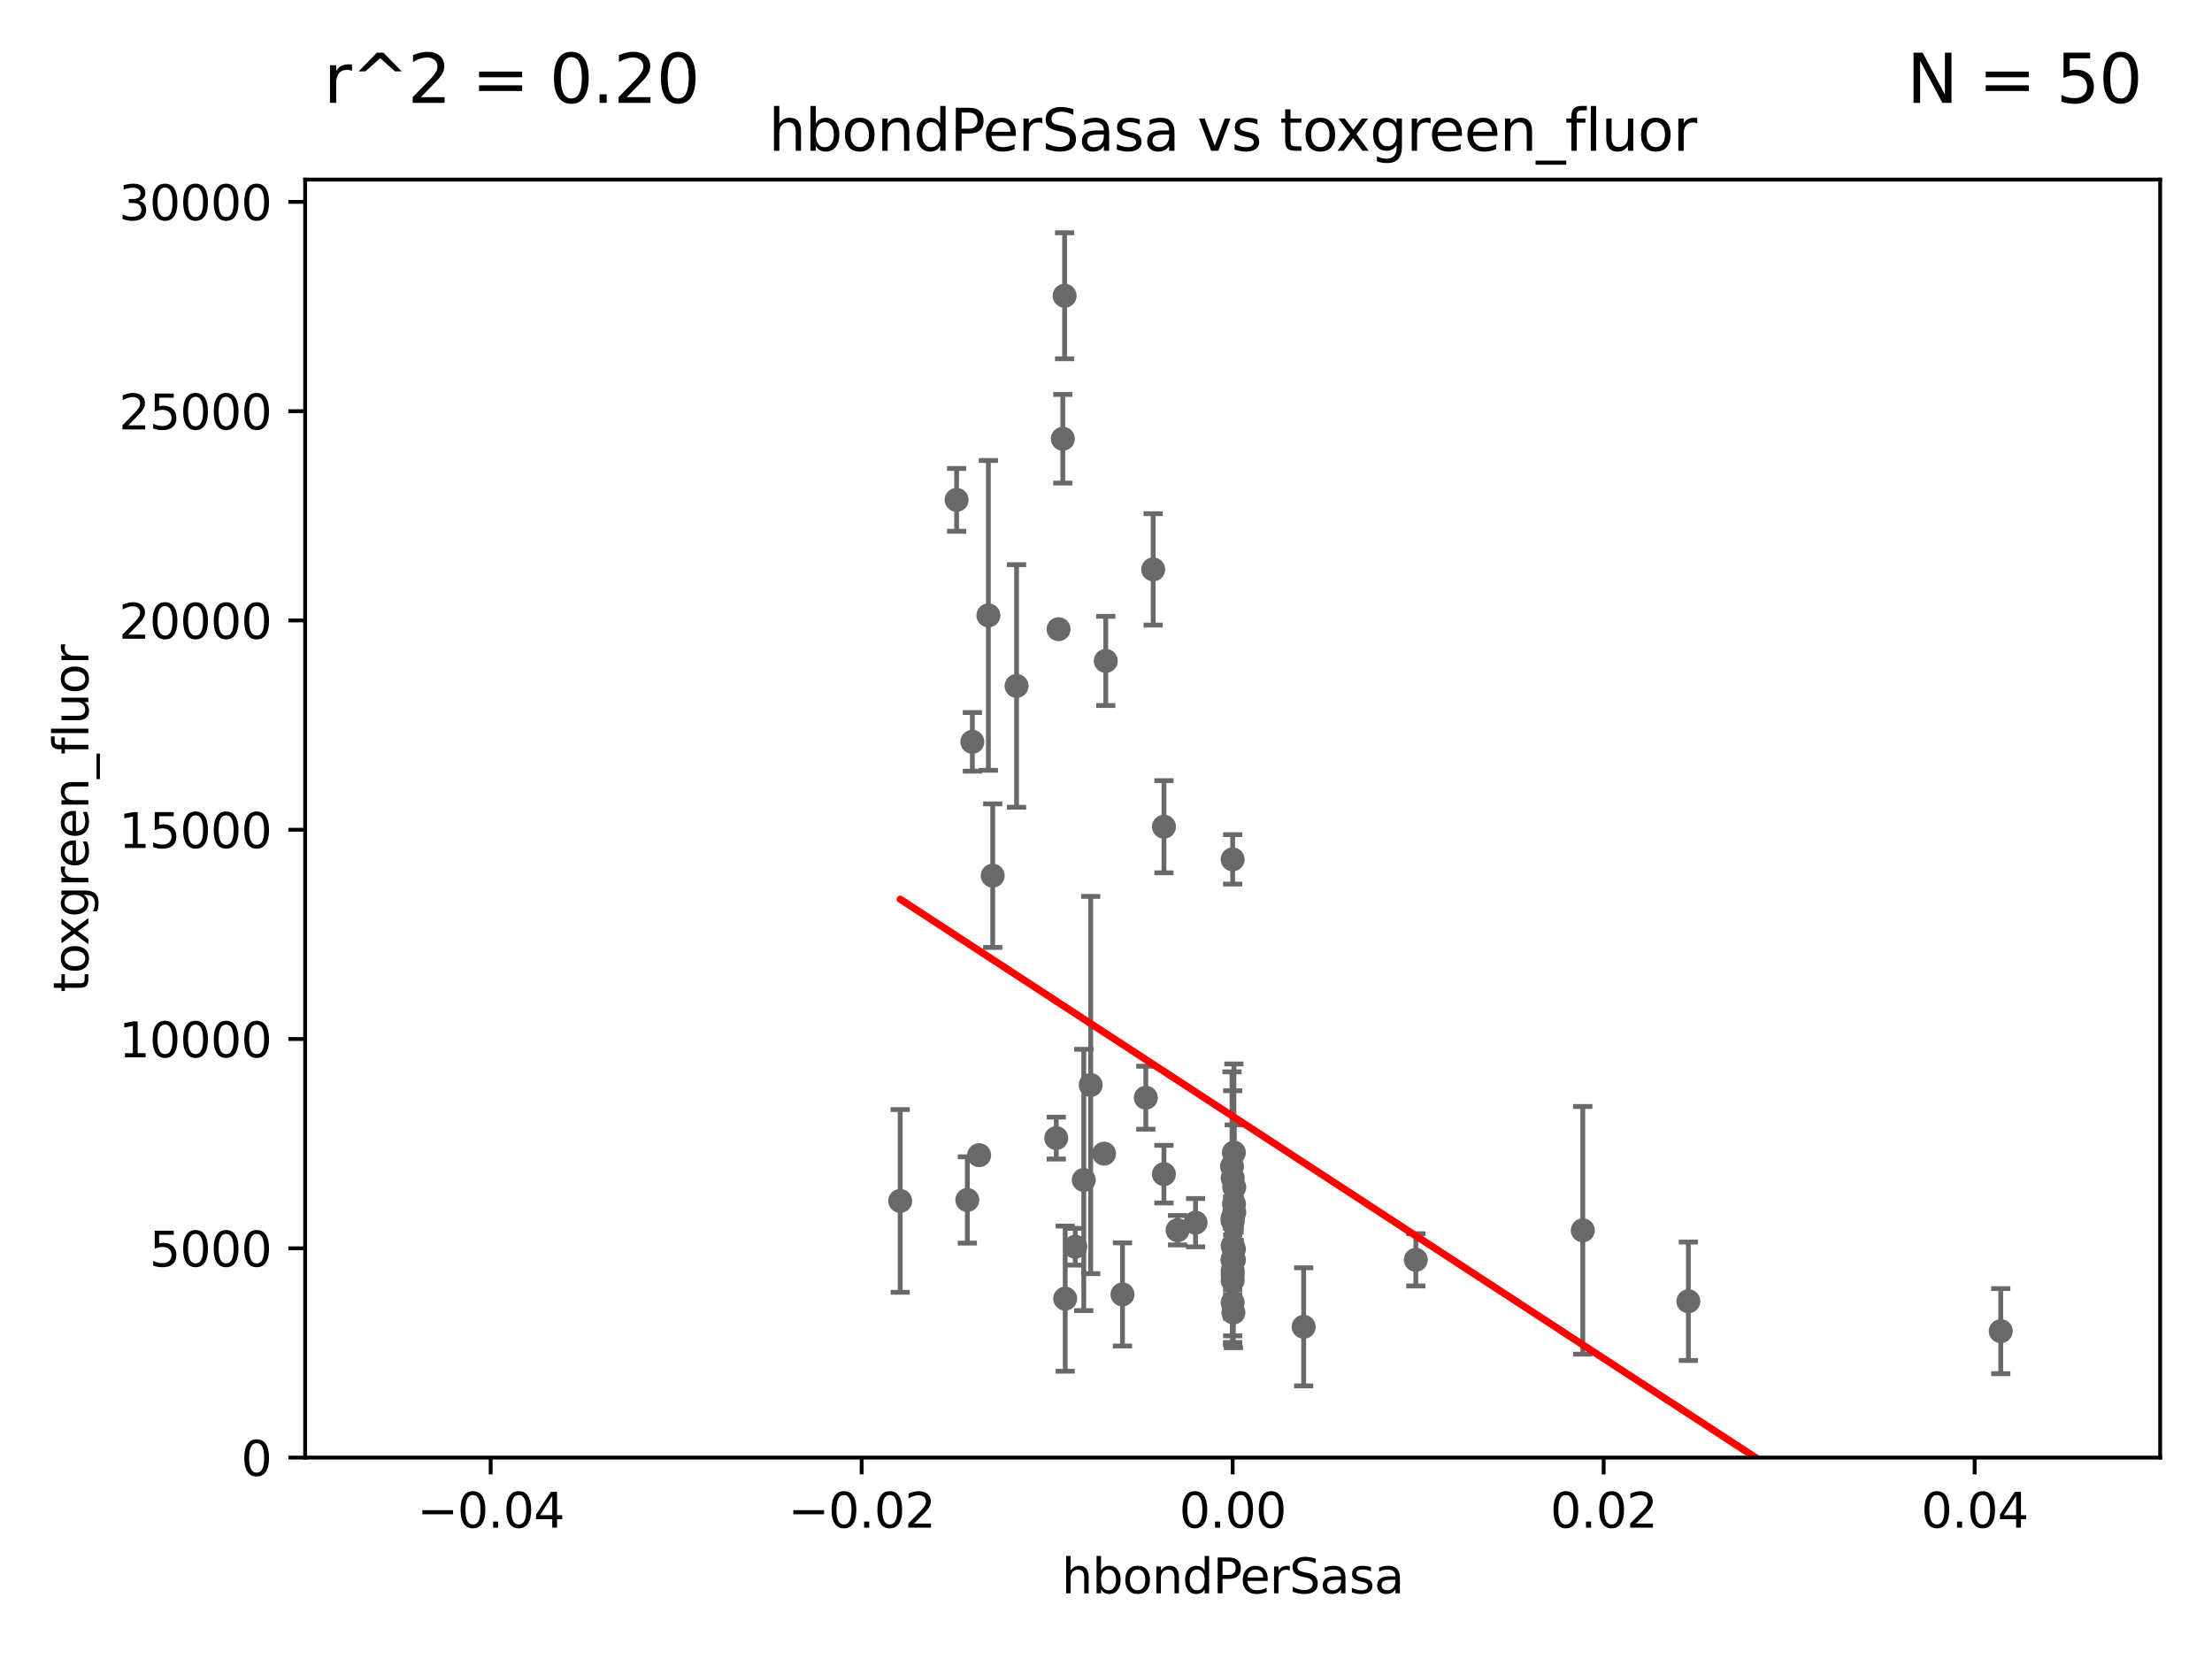 <?xml version="1.0" encoding="utf-8" standalone="no"?>
<!DOCTYPE svg PUBLIC "-//W3C//DTD SVG 1.1//EN"
  "http://www.w3.org/Graphics/SVG/1.1/DTD/svg11.dtd">
<svg xmlns:xlink="http://www.w3.org/1999/xlink" width="460.8pt" height="345.6pt" viewBox="0 0 460.8 345.6" xmlns="http://www.w3.org/2000/svg" version="1.1">
 <defs>
  <style type="text/css">*{stroke-linejoin: round; stroke-linecap: butt}</style>
 </defs>
 <g id="figure_1">
  <g id="patch_1">
   <path d="M 0 345.6 
L 460.8 345.6 
L 460.8 0 
L 0 0 
z
" style="fill: #ffffff"/>
  </g>
  <g id="axes_1">
   <g id="patch_2">
    <path d="M 63.571 303.64 
L 450 303.64 
L 450 37.411 
L 63.571 37.411 
z
" style="fill: #ffffff"/>
   </g>
   <g id="PathCollection_1">
    <defs>
     <path id="m0beaedf0f8" d="M 0 1.118 
C 0.297 1.118 0.581 1 0.791 0.791 
C 1 0.581 1.118 0.297 1.118 0 
C 1.118 -0.297 1 -0.581 0.791 -0.791 
C 0.581 -1 0.297 -1.118 0 -1.118 
C -0.297 -1.118 -0.581 -1 -0.791 -0.791 
C -1 -0.581 -1.118 -0.297 -1.118 0 
C -1.118 0.297 -1 0.581 -0.791 0.791 
C -0.581 1 -0.297 1.118 0 1.118 
z
" style="stroke: #696969"/>
    </defs>
    <g clip-path="url(#p67aebd89b3)">
     <use xlink:href="#m0beaedf0f8" x="256.94" y="273.425" style="fill: #696969; stroke: #696969"/>
     <use xlink:href="#m0beaedf0f8" x="256.786" y="264.702" style="fill: #696969; stroke: #696969"/>
     <use xlink:href="#m0beaedf0f8" x="240.229" y="118.613" style="fill: #696969; stroke: #696969"/>
     <use xlink:href="#m0beaedf0f8" x="329.724" y="256.301" style="fill: #696969; stroke: #696969"/>
     <use xlink:href="#m0beaedf0f8" x="201.512" y="249.972" style="fill: #696969; stroke: #696969"/>
     <use xlink:href="#m0beaedf0f8" x="223.998" y="259.716" style="fill: #696969; stroke: #696969"/>
     <use xlink:href="#m0beaedf0f8" x="221.779" y="61.614" style="fill: #696969; stroke: #696969"/>
     <use xlink:href="#m0beaedf0f8" x="221.901" y="270.532" style="fill: #696969; stroke: #696969"/>
     <use xlink:href="#m0beaedf0f8" x="242.466" y="244.6" style="fill: #696969; stroke: #696969"/>
     <use xlink:href="#m0beaedf0f8" x="249.055" y="254.705" style="fill: #696969; stroke: #696969"/>
     <use xlink:href="#m0beaedf0f8" x="230" y="240.325" style="fill: #696969; stroke: #696969"/>
     <use xlink:href="#m0beaedf0f8" x="199.276" y="104.133" style="fill: #696969; stroke: #696969"/>
     <use xlink:href="#m0beaedf0f8" x="256.786" y="262.298" style="fill: #696969; stroke: #696969"/>
     <use xlink:href="#m0beaedf0f8" x="256.786" y="179.021" style="fill: #696969; stroke: #696969"/>
     <use xlink:href="#m0beaedf0f8" x="294.941" y="262.442" style="fill: #696969; stroke: #696969"/>
     <use xlink:href="#m0beaedf0f8" x="257.044" y="240.105" style="fill: #696969; stroke: #696969"/>
     <use xlink:href="#m0beaedf0f8" x="257.045" y="262.456" style="fill: #696969; stroke: #696969"/>
     <use xlink:href="#m0beaedf0f8" x="211.77" y="142.898" style="fill: #696969; stroke: #696969"/>
     <use xlink:href="#m0beaedf0f8" x="256.786" y="253.699" style="fill: #696969; stroke: #696969"/>
     <use xlink:href="#m0beaedf0f8" x="202.558" y="154.539" style="fill: #696969; stroke: #696969"/>
     <use xlink:href="#m0beaedf0f8" x="256.786" y="245.41" style="fill: #696969; stroke: #696969"/>
     <use xlink:href="#m0beaedf0f8" x="225.771" y="245.803" style="fill: #696969; stroke: #696969"/>
     <use xlink:href="#m0beaedf0f8" x="257.122" y="252.58" style="fill: #696969; stroke: #696969"/>
     <use xlink:href="#m0beaedf0f8" x="271.579" y="276.4" style="fill: #696969; stroke: #696969"/>
     <use xlink:href="#m0beaedf0f8" x="242.474" y="172.218" style="fill: #696969; stroke: #696969"/>
     <use xlink:href="#m0beaedf0f8" x="351.716" y="271.08" style="fill: #696969; stroke: #696969"/>
     <use xlink:href="#m0beaedf0f8" x="203.969" y="240.644" style="fill: #696969; stroke: #696969"/>
     <use xlink:href="#m0beaedf0f8" x="416.794" y="277.301" style="fill: #696969; stroke: #696969"/>
     <use xlink:href="#m0beaedf0f8" x="257.118" y="247.328" style="fill: #696969; stroke: #696969"/>
     <use xlink:href="#m0beaedf0f8" x="256.786" y="262.547" style="fill: #696969; stroke: #696969"/>
     <use xlink:href="#m0beaedf0f8" x="220.041" y="237.081" style="fill: #696969; stroke: #696969"/>
     <use xlink:href="#m0beaedf0f8" x="256.786" y="259.526" style="fill: #696969; stroke: #696969"/>
     <use xlink:href="#m0beaedf0f8" x="256.786" y="271.342" style="fill: #696969; stroke: #696969"/>
     <use xlink:href="#m0beaedf0f8" x="256.651" y="242.966" style="fill: #696969; stroke: #696969"/>
     <use xlink:href="#m0beaedf0f8" x="245.314" y="256.275" style="fill: #696969; stroke: #696969"/>
     <use xlink:href="#m0beaedf0f8" x="206.799" y="182.415" style="fill: #696969; stroke: #696969"/>
     <use xlink:href="#m0beaedf0f8" x="221.407" y="91.401" style="fill: #696969; stroke: #696969"/>
     <use xlink:href="#m0beaedf0f8" x="256.786" y="265.515" style="fill: #696969; stroke: #696969"/>
     <use xlink:href="#m0beaedf0f8" x="230.351" y="137.682" style="fill: #696969; stroke: #696969"/>
     <use xlink:href="#m0beaedf0f8" x="256.786" y="254.328" style="fill: #696969; stroke: #696969"/>
     <use xlink:href="#m0beaedf0f8" x="256.786" y="266.736" style="fill: #696969; stroke: #696969"/>
     <use xlink:href="#m0beaedf0f8" x="257.045" y="260.213" style="fill: #696969; stroke: #696969"/>
     <use xlink:href="#m0beaedf0f8" x="233.832" y="269.654" style="fill: #696969; stroke: #696969"/>
     <use xlink:href="#m0beaedf0f8" x="227.214" y="226.03" style="fill: #696969; stroke: #696969"/>
     <use xlink:href="#m0beaedf0f8" x="238.694" y="228.676" style="fill: #696969; stroke: #696969"/>
     <use xlink:href="#m0beaedf0f8" x="220.519" y="131.072" style="fill: #696969; stroke: #696969"/>
     <use xlink:href="#m0beaedf0f8" x="187.53" y="250.173" style="fill: #696969; stroke: #696969"/>
     <use xlink:href="#m0beaedf0f8" x="256.786" y="254.099" style="fill: #696969; stroke: #696969"/>
     <use xlink:href="#m0beaedf0f8" x="257.067" y="250.798" style="fill: #696969; stroke: #696969"/>
     <use xlink:href="#m0beaedf0f8" x="205.9" y="128.196" style="fill: #696969; stroke: #696969"/>
    </g>
   </g>
   <g id="matplotlib.axis_1">
    <g id="xtick_1">
     <g id="line2d_1">
      <defs>
       <path id="m71c58cd1c8" d="M 0 0 
L 0 3.5 
" style="stroke: #000000; stroke-width: 0.8"/>
      </defs>
      <g>
       <use xlink:href="#m71c58cd1c8" x="102.214" y="303.64" style="stroke: #000000; stroke-width: 0.8"/>
      </g>
     </g>
     <g id="text_1">
      <!-- −0.04 -->
      <g transform="translate(86.891 318.238)scale(0.1 -0.1)">
       <defs>
        <path id="DejaVuSans-2212" d="M 678 2272 
L 4684 2272 
L 4684 1741 
L 678 1741 
L 678 2272 
z
" transform="scale(0.016)"/>
        <path id="DejaVuSans-30" d="M 2034 4250 
Q 1547 4250 1301 3770 
Q 1056 3291 1056 2328 
Q 1056 1369 1301 889 
Q 1547 409 2034 409 
Q 2525 409 2770 889 
Q 3016 1369 3016 2328 
Q 3016 3291 2770 3770 
Q 2525 4250 2034 4250 
z
M 2034 4750 
Q 2819 4750 3233 4129 
Q 3647 3509 3647 2328 
Q 3647 1150 3233 529 
Q 2819 -91 2034 -91 
Q 1250 -91 836 529 
Q 422 1150 422 2328 
Q 422 3509 836 4129 
Q 1250 4750 2034 4750 
z
" transform="scale(0.016)"/>
        <path id="DejaVuSans-2e" d="M 684 794 
L 1344 794 
L 1344 0 
L 684 0 
L 684 794 
z
" transform="scale(0.016)"/>
        <path id="DejaVuSans-34" d="M 2419 4116 
L 825 1625 
L 2419 1625 
L 2419 4116 
z
M 2253 4666 
L 3047 4666 
L 3047 1625 
L 3713 1625 
L 3713 1100 
L 3047 1100 
L 3047 0 
L 2419 0 
L 2419 1100 
L 313 1100 
L 313 1709 
L 2253 4666 
z
" transform="scale(0.016)"/>
       </defs>
       <use xlink:href="#DejaVuSans-2212"/>
       <use xlink:href="#DejaVuSans-30" x="83.789"/>
       <use xlink:href="#DejaVuSans-2e" x="147.412"/>
       <use xlink:href="#DejaVuSans-30" x="179.199"/>
       <use xlink:href="#DejaVuSans-34" x="242.822"/>
      </g>
     </g>
    </g>
    <g id="xtick_2">
     <g id="line2d_2">
      <g>
       <use xlink:href="#m71c58cd1c8" x="179.5" y="303.64" style="stroke: #000000; stroke-width: 0.8"/>
      </g>
     </g>
     <g id="text_2">
      <!-- −0.02 -->
      <g transform="translate(164.177 318.238)scale(0.1 -0.1)">
       <defs>
        <path id="DejaVuSans-32" d="M 1228 531 
L 3431 531 
L 3431 0 
L 469 0 
L 469 531 
Q 828 903 1448 1529 
Q 2069 2156 2228 2338 
Q 2531 2678 2651 2914 
Q 2772 3150 2772 3378 
Q 2772 3750 2511 3984 
Q 2250 4219 1831 4219 
Q 1534 4219 1204 4116 
Q 875 4013 500 3803 
L 500 4441 
Q 881 4594 1212 4672 
Q 1544 4750 1819 4750 
Q 2544 4750 2975 4387 
Q 3406 4025 3406 3419 
Q 3406 3131 3298 2873 
Q 3191 2616 2906 2266 
Q 2828 2175 2409 1742 
Q 1991 1309 1228 531 
z
" transform="scale(0.016)"/>
       </defs>
       <use xlink:href="#DejaVuSans-2212"/>
       <use xlink:href="#DejaVuSans-30" x="83.789"/>
       <use xlink:href="#DejaVuSans-2e" x="147.412"/>
       <use xlink:href="#DejaVuSans-30" x="179.199"/>
       <use xlink:href="#DejaVuSans-32" x="242.822"/>
      </g>
     </g>
    </g>
    <g id="xtick_3">
     <g id="line2d_3">
      <g>
       <use xlink:href="#m71c58cd1c8" x="256.786" y="303.64" style="stroke: #000000; stroke-width: 0.8"/>
      </g>
     </g>
     <g id="text_3">
      <!-- 0.00 -->
      <g transform="translate(245.653 318.238)scale(0.1 -0.1)">
       <use xlink:href="#DejaVuSans-30"/>
       <use xlink:href="#DejaVuSans-2e" x="63.623"/>
       <use xlink:href="#DejaVuSans-30" x="95.41"/>
       <use xlink:href="#DejaVuSans-30" x="159.033"/>
      </g>
     </g>
    </g>
    <g id="xtick_4">
     <g id="line2d_4">
      <g>
       <use xlink:href="#m71c58cd1c8" x="334.071" y="303.64" style="stroke: #000000; stroke-width: 0.8"/>
      </g>
     </g>
     <g id="text_4">
      <!-- 0.02 -->
      <g transform="translate(322.939 318.238)scale(0.1 -0.1)">
       <use xlink:href="#DejaVuSans-30"/>
       <use xlink:href="#DejaVuSans-2e" x="63.623"/>
       <use xlink:href="#DejaVuSans-30" x="95.41"/>
       <use xlink:href="#DejaVuSans-32" x="159.033"/>
      </g>
     </g>
    </g>
    <g id="xtick_5">
     <g id="line2d_5">
      <g>
       <use xlink:href="#m71c58cd1c8" x="411.357" y="303.64" style="stroke: #000000; stroke-width: 0.8"/>
      </g>
     </g>
     <g id="text_5">
      <!-- 0.04 -->
      <g transform="translate(400.224 318.238)scale(0.1 -0.1)">
       <use xlink:href="#DejaVuSans-30"/>
       <use xlink:href="#DejaVuSans-2e" x="63.623"/>
       <use xlink:href="#DejaVuSans-30" x="95.41"/>
       <use xlink:href="#DejaVuSans-34" x="159.033"/>
      </g>
     </g>
    </g>
    <g id="text_6">
     <!-- hbondPerSasa -->
     <g transform="translate(221.168 331.917)scale(0.1 -0.1)">
      <defs>
       <path id="DejaVuSans-68" d="M 3513 2113 
L 3513 0 
L 2938 0 
L 2938 2094 
Q 2938 2591 2744 2837 
Q 2550 3084 2163 3084 
Q 1697 3084 1428 2787 
Q 1159 2491 1159 1978 
L 1159 0 
L 581 0 
L 581 4863 
L 1159 4863 
L 1159 2956 
Q 1366 3272 1645 3428 
Q 1925 3584 2291 3584 
Q 2894 3584 3203 3211 
Q 3513 2838 3513 2113 
z
" transform="scale(0.016)"/>
       <path id="DejaVuSans-62" d="M 3116 1747 
Q 3116 2381 2855 2742 
Q 2594 3103 2138 3103 
Q 1681 3103 1420 2742 
Q 1159 2381 1159 1747 
Q 1159 1113 1420 752 
Q 1681 391 2138 391 
Q 2594 391 2855 752 
Q 3116 1113 3116 1747 
z
M 1159 2969 
Q 1341 3281 1617 3432 
Q 1894 3584 2278 3584 
Q 2916 3584 3314 3078 
Q 3713 2572 3713 1747 
Q 3713 922 3314 415 
Q 2916 -91 2278 -91 
Q 1894 -91 1617 61 
Q 1341 213 1159 525 
L 1159 0 
L 581 0 
L 581 4863 
L 1159 4863 
L 1159 2969 
z
" transform="scale(0.016)"/>
       <path id="DejaVuSans-6f" d="M 1959 3097 
Q 1497 3097 1228 2736 
Q 959 2375 959 1747 
Q 959 1119 1226 758 
Q 1494 397 1959 397 
Q 2419 397 2687 759 
Q 2956 1122 2956 1747 
Q 2956 2369 2687 2733 
Q 2419 3097 1959 3097 
z
M 1959 3584 
Q 2709 3584 3137 3096 
Q 3566 2609 3566 1747 
Q 3566 888 3137 398 
Q 2709 -91 1959 -91 
Q 1206 -91 779 398 
Q 353 888 353 1747 
Q 353 2609 779 3096 
Q 1206 3584 1959 3584 
z
" transform="scale(0.016)"/>
       <path id="DejaVuSans-6e" d="M 3513 2113 
L 3513 0 
L 2938 0 
L 2938 2094 
Q 2938 2591 2744 2837 
Q 2550 3084 2163 3084 
Q 1697 3084 1428 2787 
Q 1159 2491 1159 1978 
L 1159 0 
L 581 0 
L 581 3500 
L 1159 3500 
L 1159 2956 
Q 1366 3272 1645 3428 
Q 1925 3584 2291 3584 
Q 2894 3584 3203 3211 
Q 3513 2838 3513 2113 
z
" transform="scale(0.016)"/>
       <path id="DejaVuSans-64" d="M 2906 2969 
L 2906 4863 
L 3481 4863 
L 3481 0 
L 2906 0 
L 2906 525 
Q 2725 213 2448 61 
Q 2172 -91 1784 -91 
Q 1150 -91 751 415 
Q 353 922 353 1747 
Q 353 2572 751 3078 
Q 1150 3584 1784 3584 
Q 2172 3584 2448 3432 
Q 2725 3281 2906 2969 
z
M 947 1747 
Q 947 1113 1208 752 
Q 1469 391 1925 391 
Q 2381 391 2643 752 
Q 2906 1113 2906 1747 
Q 2906 2381 2643 2742 
Q 2381 3103 1925 3103 
Q 1469 3103 1208 2742 
Q 947 2381 947 1747 
z
" transform="scale(0.016)"/>
       <path id="DejaVuSans-50" d="M 1259 4147 
L 1259 2394 
L 2053 2394 
Q 2494 2394 2734 2622 
Q 2975 2850 2975 3272 
Q 2975 3691 2734 3919 
Q 2494 4147 2053 4147 
L 1259 4147 
z
M 628 4666 
L 2053 4666 
Q 2838 4666 3239 4311 
Q 3641 3956 3641 3272 
Q 3641 2581 3239 2228 
Q 2838 1875 2053 1875 
L 1259 1875 
L 1259 0 
L 628 0 
L 628 4666 
z
" transform="scale(0.016)"/>
       <path id="DejaVuSans-65" d="M 3597 1894 
L 3597 1613 
L 953 1613 
Q 991 1019 1311 708 
Q 1631 397 2203 397 
Q 2534 397 2845 478 
Q 3156 559 3463 722 
L 3463 178 
Q 3153 47 2828 -22 
Q 2503 -91 2169 -91 
Q 1331 -91 842 396 
Q 353 884 353 1716 
Q 353 2575 817 3079 
Q 1281 3584 2069 3584 
Q 2775 3584 3186 3129 
Q 3597 2675 3597 1894 
z
M 3022 2063 
Q 3016 2534 2758 2815 
Q 2500 3097 2075 3097 
Q 1594 3097 1305 2825 
Q 1016 2553 972 2059 
L 3022 2063 
z
" transform="scale(0.016)"/>
       <path id="DejaVuSans-72" d="M 2631 2963 
Q 2534 3019 2420 3045 
Q 2306 3072 2169 3072 
Q 1681 3072 1420 2755 
Q 1159 2438 1159 1844 
L 1159 0 
L 581 0 
L 581 3500 
L 1159 3500 
L 1159 2956 
Q 1341 3275 1631 3429 
Q 1922 3584 2338 3584 
Q 2397 3584 2469 3576 
Q 2541 3569 2628 3553 
L 2631 2963 
z
" transform="scale(0.016)"/>
       <path id="DejaVuSans-53" d="M 3425 4513 
L 3425 3897 
Q 3066 4069 2747 4153 
Q 2428 4238 2131 4238 
Q 1616 4238 1336 4038 
Q 1056 3838 1056 3469 
Q 1056 3159 1242 3001 
Q 1428 2844 1947 2747 
L 2328 2669 
Q 3034 2534 3370 2195 
Q 3706 1856 3706 1288 
Q 3706 609 3251 259 
Q 2797 -91 1919 -91 
Q 1588 -91 1214 -16 
Q 841 59 441 206 
L 441 856 
Q 825 641 1194 531 
Q 1563 422 1919 422 
Q 2459 422 2753 634 
Q 3047 847 3047 1241 
Q 3047 1584 2836 1778 
Q 2625 1972 2144 2069 
L 1759 2144 
Q 1053 2284 737 2584 
Q 422 2884 422 3419 
Q 422 4038 858 4394 
Q 1294 4750 2059 4750 
Q 2388 4750 2728 4690 
Q 3069 4631 3425 4513 
z
" transform="scale(0.016)"/>
       <path id="DejaVuSans-61" d="M 2194 1759 
Q 1497 1759 1228 1600 
Q 959 1441 959 1056 
Q 959 750 1161 570 
Q 1363 391 1709 391 
Q 2188 391 2477 730 
Q 2766 1069 2766 1631 
L 2766 1759 
L 2194 1759 
z
M 3341 1997 
L 3341 0 
L 2766 0 
L 2766 531 
Q 2569 213 2275 61 
Q 1981 -91 1556 -91 
Q 1019 -91 701 211 
Q 384 513 384 1019 
Q 384 1609 779 1909 
Q 1175 2209 1959 2209 
L 2766 2209 
L 2766 2266 
Q 2766 2663 2505 2880 
Q 2244 3097 1772 3097 
Q 1472 3097 1187 3025 
Q 903 2953 641 2809 
L 641 3341 
Q 956 3463 1253 3523 
Q 1550 3584 1831 3584 
Q 2591 3584 2966 3190 
Q 3341 2797 3341 1997 
z
" transform="scale(0.016)"/>
       <path id="DejaVuSans-73" d="M 2834 3397 
L 2834 2853 
Q 2591 2978 2328 3040 
Q 2066 3103 1784 3103 
Q 1356 3103 1142 2972 
Q 928 2841 928 2578 
Q 928 2378 1081 2264 
Q 1234 2150 1697 2047 
L 1894 2003 
Q 2506 1872 2764 1633 
Q 3022 1394 3022 966 
Q 3022 478 2636 193 
Q 2250 -91 1575 -91 
Q 1294 -91 989 -36 
Q 684 19 347 128 
L 347 722 
Q 666 556 975 473 
Q 1284 391 1588 391 
Q 1994 391 2212 530 
Q 2431 669 2431 922 
Q 2431 1156 2273 1281 
Q 2116 1406 1581 1522 
L 1381 1569 
Q 847 1681 609 1914 
Q 372 2147 372 2553 
Q 372 3047 722 3315 
Q 1072 3584 1716 3584 
Q 2034 3584 2315 3537 
Q 2597 3491 2834 3397 
z
" transform="scale(0.016)"/>
      </defs>
      <use xlink:href="#DejaVuSans-68"/>
      <use xlink:href="#DejaVuSans-62" x="63.379"/>
      <use xlink:href="#DejaVuSans-6f" x="126.855"/>
      <use xlink:href="#DejaVuSans-6e" x="188.037"/>
      <use xlink:href="#DejaVuSans-64" x="251.416"/>
      <use xlink:href="#DejaVuSans-50" x="314.893"/>
      <use xlink:href="#DejaVuSans-65" x="371.57"/>
      <use xlink:href="#DejaVuSans-72" x="433.094"/>
      <use xlink:href="#DejaVuSans-53" x="474.207"/>
      <use xlink:href="#DejaVuSans-61" x="537.684"/>
      <use xlink:href="#DejaVuSans-73" x="598.963"/>
      <use xlink:href="#DejaVuSans-61" x="651.062"/>
     </g>
    </g>
   </g>
   <g id="matplotlib.axis_2">
    <g id="ytick_1">
     <g id="line2d_6">
      <defs>
       <path id="md627f86c5c" d="M 0 0 
L -3.5 0 
" style="stroke: #000000; stroke-width: 0.8"/>
      </defs>
      <g>
       <use xlink:href="#md627f86c5c" x="63.571" y="303.64" style="stroke: #000000; stroke-width: 0.8"/>
      </g>
     </g>
     <g id="text_7">
      <!-- 0 -->
      <g transform="translate(50.209 307.439)scale(0.1 -0.1)">
       <use xlink:href="#DejaVuSans-30"/>
      </g>
     </g>
    </g>
    <g id="ytick_2">
     <g id="line2d_7">
      <g>
       <use xlink:href="#md627f86c5c" x="63.571" y="260.043" style="stroke: #000000; stroke-width: 0.8"/>
      </g>
     </g>
     <g id="text_8">
      <!-- 5000 -->
      <g transform="translate(31.121 263.843)scale(0.1 -0.1)">
       <defs>
        <path id="DejaVuSans-35" d="M 691 4666 
L 3169 4666 
L 3169 4134 
L 1269 4134 
L 1269 2991 
Q 1406 3038 1543 3061 
Q 1681 3084 1819 3084 
Q 2600 3084 3056 2656 
Q 3513 2228 3513 1497 
Q 3513 744 3044 326 
Q 2575 -91 1722 -91 
Q 1428 -91 1123 -41 
Q 819 9 494 109 
L 494 744 
Q 775 591 1075 516 
Q 1375 441 1709 441 
Q 2250 441 2565 725 
Q 2881 1009 2881 1497 
Q 2881 1984 2565 2268 
Q 2250 2553 1709 2553 
Q 1456 2553 1204 2497 
Q 953 2441 691 2322 
L 691 4666 
z
" transform="scale(0.016)"/>
       </defs>
       <use xlink:href="#DejaVuSans-35"/>
       <use xlink:href="#DejaVuSans-30" x="63.623"/>
       <use xlink:href="#DejaVuSans-30" x="127.246"/>
       <use xlink:href="#DejaVuSans-30" x="190.869"/>
      </g>
     </g>
    </g>
    <g id="ytick_3">
     <g id="line2d_8">
      <g>
       <use xlink:href="#md627f86c5c" x="63.571" y="216.447" style="stroke: #000000; stroke-width: 0.8"/>
      </g>
     </g>
     <g id="text_9">
      <!-- 10000 -->
      <g transform="translate(24.759 220.246)scale(0.1 -0.1)">
       <defs>
        <path id="DejaVuSans-31" d="M 794 531 
L 1825 531 
L 1825 4091 
L 703 3866 
L 703 4441 
L 1819 4666 
L 2450 4666 
L 2450 531 
L 3481 531 
L 3481 0 
L 794 0 
L 794 531 
z
" transform="scale(0.016)"/>
       </defs>
       <use xlink:href="#DejaVuSans-31"/>
       <use xlink:href="#DejaVuSans-30" x="63.623"/>
       <use xlink:href="#DejaVuSans-30" x="127.246"/>
       <use xlink:href="#DejaVuSans-30" x="190.869"/>
       <use xlink:href="#DejaVuSans-30" x="254.492"/>
      </g>
     </g>
    </g>
    <g id="ytick_4">
     <g id="line2d_9">
      <g>
       <use xlink:href="#md627f86c5c" x="63.571" y="172.85" style="stroke: #000000; stroke-width: 0.8"/>
      </g>
     </g>
     <g id="text_10">
      <!-- 15000 -->
      <g transform="translate(24.759 176.649)scale(0.1 -0.1)">
       <use xlink:href="#DejaVuSans-31"/>
       <use xlink:href="#DejaVuSans-35" x="63.623"/>
       <use xlink:href="#DejaVuSans-30" x="127.246"/>
       <use xlink:href="#DejaVuSans-30" x="190.869"/>
       <use xlink:href="#DejaVuSans-30" x="254.492"/>
      </g>
     </g>
    </g>
    <g id="ytick_5">
     <g id="line2d_10">
      <g>
       <use xlink:href="#md627f86c5c" x="63.571" y="129.254" style="stroke: #000000; stroke-width: 0.8"/>
      </g>
     </g>
     <g id="text_11">
      <!-- 20000 -->
      <g transform="translate(24.759 133.053)scale(0.1 -0.1)">
       <use xlink:href="#DejaVuSans-32"/>
       <use xlink:href="#DejaVuSans-30" x="63.623"/>
       <use xlink:href="#DejaVuSans-30" x="127.246"/>
       <use xlink:href="#DejaVuSans-30" x="190.869"/>
       <use xlink:href="#DejaVuSans-30" x="254.492"/>
      </g>
     </g>
    </g>
    <g id="ytick_6">
     <g id="line2d_11">
      <g>
       <use xlink:href="#md627f86c5c" x="63.571" y="85.657" style="stroke: #000000; stroke-width: 0.8"/>
      </g>
     </g>
     <g id="text_12">
      <!-- 25000 -->
      <g transform="translate(24.759 89.456)scale(0.1 -0.1)">
       <use xlink:href="#DejaVuSans-32"/>
       <use xlink:href="#DejaVuSans-35" x="63.623"/>
       <use xlink:href="#DejaVuSans-30" x="127.246"/>
       <use xlink:href="#DejaVuSans-30" x="190.869"/>
       <use xlink:href="#DejaVuSans-30" x="254.492"/>
      </g>
     </g>
    </g>
    <g id="ytick_7">
     <g id="line2d_12">
      <g>
       <use xlink:href="#md627f86c5c" x="63.571" y="42.06" style="stroke: #000000; stroke-width: 0.8"/>
      </g>
     </g>
     <g id="text_13">
      <!-- 30000 -->
      <g transform="translate(24.759 45.86)scale(0.1 -0.1)">
       <defs>
        <path id="DejaVuSans-33" d="M 2597 2516 
Q 3050 2419 3304 2112 
Q 3559 1806 3559 1356 
Q 3559 666 3084 287 
Q 2609 -91 1734 -91 
Q 1441 -91 1130 -33 
Q 819 25 488 141 
L 488 750 
Q 750 597 1062 519 
Q 1375 441 1716 441 
Q 2309 441 2620 675 
Q 2931 909 2931 1356 
Q 2931 1769 2642 2001 
Q 2353 2234 1838 2234 
L 1294 2234 
L 1294 2753 
L 1863 2753 
Q 2328 2753 2575 2939 
Q 2822 3125 2822 3475 
Q 2822 3834 2567 4026 
Q 2313 4219 1838 4219 
Q 1578 4219 1281 4162 
Q 984 4106 628 3988 
L 628 4550 
Q 988 4650 1302 4700 
Q 1616 4750 1894 4750 
Q 2613 4750 3031 4423 
Q 3450 4097 3450 3541 
Q 3450 3153 3228 2886 
Q 3006 2619 2597 2516 
z
" transform="scale(0.016)"/>
       </defs>
       <use xlink:href="#DejaVuSans-33"/>
       <use xlink:href="#DejaVuSans-30" x="63.623"/>
       <use xlink:href="#DejaVuSans-30" x="127.246"/>
       <use xlink:href="#DejaVuSans-30" x="190.869"/>
       <use xlink:href="#DejaVuSans-30" x="254.492"/>
      </g>
     </g>
    </g>
    <g id="text_14">
     <!-- toxgreen_fluor -->
     <g transform="translate(18.401 206.72)rotate(-90)scale(0.1 -0.1)">
      <defs>
       <path id="DejaVuSans-74" d="M 1172 4494 
L 1172 3500 
L 2356 3500 
L 2356 3053 
L 1172 3053 
L 1172 1153 
Q 1172 725 1289 603 
Q 1406 481 1766 481 
L 2356 481 
L 2356 0 
L 1766 0 
Q 1100 0 847 248 
Q 594 497 594 1153 
L 594 3053 
L 172 3053 
L 172 3500 
L 594 3500 
L 594 4494 
L 1172 4494 
z
" transform="scale(0.016)"/>
       <path id="DejaVuSans-78" d="M 3513 3500 
L 2247 1797 
L 3578 0 
L 2900 0 
L 1881 1375 
L 863 0 
L 184 0 
L 1544 1831 
L 300 3500 
L 978 3500 
L 1906 2253 
L 2834 3500 
L 3513 3500 
z
" transform="scale(0.016)"/>
       <path id="DejaVuSans-67" d="M 2906 1791 
Q 2906 2416 2648 2759 
Q 2391 3103 1925 3103 
Q 1463 3103 1205 2759 
Q 947 2416 947 1791 
Q 947 1169 1205 825 
Q 1463 481 1925 481 
Q 2391 481 2648 825 
Q 2906 1169 2906 1791 
z
M 3481 434 
Q 3481 -459 3084 -895 
Q 2688 -1331 1869 -1331 
Q 1566 -1331 1297 -1286 
Q 1028 -1241 775 -1147 
L 775 -588 
Q 1028 -725 1275 -790 
Q 1522 -856 1778 -856 
Q 2344 -856 2625 -561 
Q 2906 -266 2906 331 
L 2906 616 
Q 2728 306 2450 153 
Q 2172 0 1784 0 
Q 1141 0 747 490 
Q 353 981 353 1791 
Q 353 2603 747 3093 
Q 1141 3584 1784 3584 
Q 2172 3584 2450 3431 
Q 2728 3278 2906 2969 
L 2906 3500 
L 3481 3500 
L 3481 434 
z
" transform="scale(0.016)"/>
       <path id="DejaVuSans-5f" d="M 3263 -1063 
L 3263 -1509 
L -63 -1509 
L -63 -1063 
L 3263 -1063 
z
" transform="scale(0.016)"/>
       <path id="DejaVuSans-66" d="M 2375 4863 
L 2375 4384 
L 1825 4384 
Q 1516 4384 1395 4259 
Q 1275 4134 1275 3809 
L 1275 3500 
L 2222 3500 
L 2222 3053 
L 1275 3053 
L 1275 0 
L 697 0 
L 697 3053 
L 147 3053 
L 147 3500 
L 697 3500 
L 697 3744 
Q 697 4328 969 4595 
Q 1241 4863 1831 4863 
L 2375 4863 
z
" transform="scale(0.016)"/>
       <path id="DejaVuSans-6c" d="M 603 4863 
L 1178 4863 
L 1178 0 
L 603 0 
L 603 4863 
z
" transform="scale(0.016)"/>
       <path id="DejaVuSans-75" d="M 544 1381 
L 544 3500 
L 1119 3500 
L 1119 1403 
Q 1119 906 1312 657 
Q 1506 409 1894 409 
Q 2359 409 2629 706 
Q 2900 1003 2900 1516 
L 2900 3500 
L 3475 3500 
L 3475 0 
L 2900 0 
L 2900 538 
Q 2691 219 2414 64 
Q 2138 -91 1772 -91 
Q 1169 -91 856 284 
Q 544 659 544 1381 
z
M 1991 3584 
L 1991 3584 
z
" transform="scale(0.016)"/>
      </defs>
      <use xlink:href="#DejaVuSans-74"/>
      <use xlink:href="#DejaVuSans-6f" x="39.209"/>
      <use xlink:href="#DejaVuSans-78" x="97.266"/>
      <use xlink:href="#DejaVuSans-67" x="156.445"/>
      <use xlink:href="#DejaVuSans-72" x="219.922"/>
      <use xlink:href="#DejaVuSans-65" x="258.785"/>
      <use xlink:href="#DejaVuSans-65" x="320.309"/>
      <use xlink:href="#DejaVuSans-6e" x="381.832"/>
      <use xlink:href="#DejaVuSans-5f" x="445.211"/>
      <use xlink:href="#DejaVuSans-66" x="495.211"/>
      <use xlink:href="#DejaVuSans-6c" x="530.416"/>
      <use xlink:href="#DejaVuSans-75" x="558.199"/>
      <use xlink:href="#DejaVuSans-6f" x="621.578"/>
      <use xlink:href="#DejaVuSans-72" x="682.76"/>
     </g>
    </g>
   </g>
   <g id="LineCollection_1">
    <path d="M 256.94 280.747 
L 256.94 266.102 
" clip-path="url(#p67aebd89b3)" style="fill: none; stroke: #696969"/>
    <path d="M 256.786 274.628 
L 256.786 254.777 
" clip-path="url(#p67aebd89b3)" style="fill: none; stroke: #696969"/>
    <path d="M 240.229 130.215 
L 240.229 107.01 
" clip-path="url(#p67aebd89b3)" style="fill: none; stroke: #696969"/>
    <path d="M 329.724 282.103 
L 329.724 230.498 
" clip-path="url(#p67aebd89b3)" style="fill: none; stroke: #696969"/>
    <path d="M 201.512 258.962 
L 201.512 240.982 
" clip-path="url(#p67aebd89b3)" style="fill: none; stroke: #696969"/>
    <path d="M 223.998 263.544 
L 223.998 255.889 
" clip-path="url(#p67aebd89b3)" style="fill: none; stroke: #696969"/>
    <path d="M 221.779 74.739 
L 221.779 48.489 
" clip-path="url(#p67aebd89b3)" style="fill: none; stroke: #696969"/>
    <path d="M 221.901 285.649 
L 221.901 255.415 
" clip-path="url(#p67aebd89b3)" style="fill: none; stroke: #696969"/>
    <path d="M 242.466 250.608 
L 242.466 238.592 
" clip-path="url(#p67aebd89b3)" style="fill: none; stroke: #696969"/>
    <path d="M 249.055 259.736 
L 249.055 249.674 
" clip-path="url(#p67aebd89b3)" style="fill: none; stroke: #696969"/>
    <path d="M 230 241.126 
L 230 239.524 
" clip-path="url(#p67aebd89b3)" style="fill: none; stroke: #696969"/>
    <path d="M 199.276 110.676 
L 199.276 97.591 
" clip-path="url(#p67aebd89b3)" style="fill: none; stroke: #696969"/>
    <path d="M 256.786 268.71 
L 256.786 255.885 
" clip-path="url(#p67aebd89b3)" style="fill: none; stroke: #696969"/>
    <path d="M 256.786 184.169 
L 256.786 173.873 
" clip-path="url(#p67aebd89b3)" style="fill: none; stroke: #696969"/>
    <path d="M 294.941 267.889 
L 294.941 256.994 
" clip-path="url(#p67aebd89b3)" style="fill: none; stroke: #696969"/>
    <path d="M 257.044 258.579 
L 257.044 221.631 
" clip-path="url(#p67aebd89b3)" style="fill: none; stroke: #696969"/>
    <path d="M 257.045 266.354 
L 257.045 258.558 
" clip-path="url(#p67aebd89b3)" style="fill: none; stroke: #696969"/>
    <path d="M 211.77 168.162 
L 211.77 117.633 
" clip-path="url(#p67aebd89b3)" style="fill: none; stroke: #696969"/>
    <path d="M 256.786 280.175 
L 256.786 227.223 
" clip-path="url(#p67aebd89b3)" style="fill: none; stroke: #696969"/>
    <path d="M 202.558 160.647 
L 202.558 148.431 
" clip-path="url(#p67aebd89b3)" style="fill: none; stroke: #696969"/>
    <path d="M 256.786 250.927 
L 256.786 239.893 
" clip-path="url(#p67aebd89b3)" style="fill: none; stroke: #696969"/>
    <path d="M 225.771 273.02 
L 225.771 218.585 
" clip-path="url(#p67aebd89b3)" style="fill: none; stroke: #696969"/>
    <path d="M 257.122 255.705 
L 257.122 249.454 
" clip-path="url(#p67aebd89b3)" style="fill: none; stroke: #696969"/>
    <path d="M 271.579 288.705 
L 271.579 264.096 
" clip-path="url(#p67aebd89b3)" style="fill: none; stroke: #696969"/>
    <path d="M 242.474 181.817 
L 242.474 162.618 
" clip-path="url(#p67aebd89b3)" style="fill: none; stroke: #696969"/>
    <path d="M 351.716 283.414 
L 351.716 258.746 
" clip-path="url(#p67aebd89b3)" style="fill: none; stroke: #696969"/>
    <path d="M 203.969 241.246 
L 203.969 240.043 
" clip-path="url(#p67aebd89b3)" style="fill: none; stroke: #696969"/>
    <path d="M 416.794 286.161 
L 416.794 268.441 
" clip-path="url(#p67aebd89b3)" style="fill: none; stroke: #696969"/>
    <path d="M 257.118 260.318 
L 257.118 234.339 
" clip-path="url(#p67aebd89b3)" style="fill: none; stroke: #696969"/>
    <path d="M 256.786 271.518 
L 256.786 253.576 
" clip-path="url(#p67aebd89b3)" style="fill: none; stroke: #696969"/>
    <path d="M 220.041 241.447 
L 220.041 232.714 
" clip-path="url(#p67aebd89b3)" style="fill: none; stroke: #696969"/>
    <path d="M 256.786 269.736 
L 256.786 249.315 
" clip-path="url(#p67aebd89b3)" style="fill: none; stroke: #696969"/>
    <path d="M 256.786 278.281 
L 256.786 264.403 
" clip-path="url(#p67aebd89b3)" style="fill: none; stroke: #696969"/>
    <path d="M 256.651 262.647 
L 256.651 223.286 
" clip-path="url(#p67aebd89b3)" style="fill: none; stroke: #696969"/>
    <path d="M 245.314 259.338 
L 245.314 253.212 
" clip-path="url(#p67aebd89b3)" style="fill: none; stroke: #696969"/>
    <path d="M 206.799 197.369 
L 206.799 167.462 
" clip-path="url(#p67aebd89b3)" style="fill: none; stroke: #696969"/>
    <path d="M 221.407 100.632 
L 221.407 82.171 
" clip-path="url(#p67aebd89b3)" style="fill: none; stroke: #696969"/>
    <path d="M 256.786 273.765 
L 256.786 257.265 
" clip-path="url(#p67aebd89b3)" style="fill: none; stroke: #696969"/>
    <path d="M 230.351 146.974 
L 230.351 128.391 
" clip-path="url(#p67aebd89b3)" style="fill: none; stroke: #696969"/>
    <path d="M 256.786 263.842 
L 256.786 244.815 
" clip-path="url(#p67aebd89b3)" style="fill: none; stroke: #696969"/>
    <path d="M 256.786 279.652 
L 256.786 253.819 
" clip-path="url(#p67aebd89b3)" style="fill: none; stroke: #696969"/>
    <path d="M 257.045 262.065 
L 257.045 258.361 
" clip-path="url(#p67aebd89b3)" style="fill: none; stroke: #696969"/>
    <path d="M 233.832 280.391 
L 233.832 258.917 
" clip-path="url(#p67aebd89b3)" style="fill: none; stroke: #696969"/>
    <path d="M 227.214 265.328 
L 227.214 186.732 
" clip-path="url(#p67aebd89b3)" style="fill: none; stroke: #696969"/>
    <path d="M 238.694 235.234 
L 238.694 222.117 
" clip-path="url(#p67aebd89b3)" style="fill: none; stroke: #696969"/>
    <path d="M 220.519 131.667 
L 220.519 130.476 
" clip-path="url(#p67aebd89b3)" style="fill: none; stroke: #696969"/>
    <path d="M 187.53 269.205 
L 187.53 231.141 
" clip-path="url(#p67aebd89b3)" style="fill: none; stroke: #696969"/>
    <path d="M 256.786 260.833 
L 256.786 247.364 
" clip-path="url(#p67aebd89b3)" style="fill: none; stroke: #696969"/>
    <path d="M 257.067 256.676 
L 257.067 244.919 
" clip-path="url(#p67aebd89b3)" style="fill: none; stroke: #696969"/>
    <path d="M 205.9 160.459 
L 205.9 95.932 
" clip-path="url(#p67aebd89b3)" style="fill: none; stroke: #696969"/>
   </g>
   <g id="line2d_13">
    <defs>
     <path id="m33844c6c19" d="M 2 0 
L -2 -0 
" style="stroke: #696969"/>
    </defs>
    <g clip-path="url(#p67aebd89b3)">
     <use xlink:href="#m33844c6c19" x="256.94" y="280.747" style="fill: #696969; stroke: #696969"/>
     <use xlink:href="#m33844c6c19" x="256.786" y="274.628" style="fill: #696969; stroke: #696969"/>
     <use xlink:href="#m33844c6c19" x="240.229" y="130.215" style="fill: #696969; stroke: #696969"/>
     <use xlink:href="#m33844c6c19" x="329.724" y="282.103" style="fill: #696969; stroke: #696969"/>
     <use xlink:href="#m33844c6c19" x="201.512" y="258.962" style="fill: #696969; stroke: #696969"/>
     <use xlink:href="#m33844c6c19" x="223.998" y="263.544" style="fill: #696969; stroke: #696969"/>
     <use xlink:href="#m33844c6c19" x="221.779" y="74.739" style="fill: #696969; stroke: #696969"/>
     <use xlink:href="#m33844c6c19" x="221.901" y="285.649" style="fill: #696969; stroke: #696969"/>
     <use xlink:href="#m33844c6c19" x="242.466" y="250.608" style="fill: #696969; stroke: #696969"/>
     <use xlink:href="#m33844c6c19" x="249.055" y="259.736" style="fill: #696969; stroke: #696969"/>
     <use xlink:href="#m33844c6c19" x="230" y="241.126" style="fill: #696969; stroke: #696969"/>
     <use xlink:href="#m33844c6c19" x="199.276" y="110.676" style="fill: #696969; stroke: #696969"/>
     <use xlink:href="#m33844c6c19" x="256.786" y="268.71" style="fill: #696969; stroke: #696969"/>
     <use xlink:href="#m33844c6c19" x="256.786" y="184.169" style="fill: #696969; stroke: #696969"/>
     <use xlink:href="#m33844c6c19" x="294.941" y="267.889" style="fill: #696969; stroke: #696969"/>
     <use xlink:href="#m33844c6c19" x="257.044" y="258.579" style="fill: #696969; stroke: #696969"/>
     <use xlink:href="#m33844c6c19" x="257.045" y="266.354" style="fill: #696969; stroke: #696969"/>
     <use xlink:href="#m33844c6c19" x="211.77" y="168.162" style="fill: #696969; stroke: #696969"/>
     <use xlink:href="#m33844c6c19" x="256.786" y="280.175" style="fill: #696969; stroke: #696969"/>
     <use xlink:href="#m33844c6c19" x="202.558" y="160.647" style="fill: #696969; stroke: #696969"/>
     <use xlink:href="#m33844c6c19" x="256.786" y="250.927" style="fill: #696969; stroke: #696969"/>
     <use xlink:href="#m33844c6c19" x="225.771" y="273.02" style="fill: #696969; stroke: #696969"/>
     <use xlink:href="#m33844c6c19" x="257.122" y="255.705" style="fill: #696969; stroke: #696969"/>
     <use xlink:href="#m33844c6c19" x="271.579" y="288.705" style="fill: #696969; stroke: #696969"/>
     <use xlink:href="#m33844c6c19" x="242.474" y="181.817" style="fill: #696969; stroke: #696969"/>
     <use xlink:href="#m33844c6c19" x="351.716" y="283.414" style="fill: #696969; stroke: #696969"/>
     <use xlink:href="#m33844c6c19" x="203.969" y="241.246" style="fill: #696969; stroke: #696969"/>
     <use xlink:href="#m33844c6c19" x="416.794" y="286.161" style="fill: #696969; stroke: #696969"/>
     <use xlink:href="#m33844c6c19" x="257.118" y="260.318" style="fill: #696969; stroke: #696969"/>
     <use xlink:href="#m33844c6c19" x="256.786" y="271.518" style="fill: #696969; stroke: #696969"/>
     <use xlink:href="#m33844c6c19" x="220.041" y="241.447" style="fill: #696969; stroke: #696969"/>
     <use xlink:href="#m33844c6c19" x="256.786" y="269.736" style="fill: #696969; stroke: #696969"/>
     <use xlink:href="#m33844c6c19" x="256.786" y="278.281" style="fill: #696969; stroke: #696969"/>
     <use xlink:href="#m33844c6c19" x="256.651" y="262.647" style="fill: #696969; stroke: #696969"/>
     <use xlink:href="#m33844c6c19" x="245.314" y="259.338" style="fill: #696969; stroke: #696969"/>
     <use xlink:href="#m33844c6c19" x="206.799" y="197.369" style="fill: #696969; stroke: #696969"/>
     <use xlink:href="#m33844c6c19" x="221.407" y="100.632" style="fill: #696969; stroke: #696969"/>
     <use xlink:href="#m33844c6c19" x="256.786" y="273.765" style="fill: #696969; stroke: #696969"/>
     <use xlink:href="#m33844c6c19" x="230.351" y="146.974" style="fill: #696969; stroke: #696969"/>
     <use xlink:href="#m33844c6c19" x="256.786" y="263.842" style="fill: #696969; stroke: #696969"/>
     <use xlink:href="#m33844c6c19" x="256.786" y="279.652" style="fill: #696969; stroke: #696969"/>
     <use xlink:href="#m33844c6c19" x="257.045" y="262.065" style="fill: #696969; stroke: #696969"/>
     <use xlink:href="#m33844c6c19" x="233.832" y="280.391" style="fill: #696969; stroke: #696969"/>
     <use xlink:href="#m33844c6c19" x="227.214" y="265.328" style="fill: #696969; stroke: #696969"/>
     <use xlink:href="#m33844c6c19" x="238.694" y="235.234" style="fill: #696969; stroke: #696969"/>
     <use xlink:href="#m33844c6c19" x="220.519" y="131.667" style="fill: #696969; stroke: #696969"/>
     <use xlink:href="#m33844c6c19" x="187.53" y="269.205" style="fill: #696969; stroke: #696969"/>
     <use xlink:href="#m33844c6c19" x="256.786" y="260.833" style="fill: #696969; stroke: #696969"/>
     <use xlink:href="#m33844c6c19" x="257.067" y="256.676" style="fill: #696969; stroke: #696969"/>
     <use xlink:href="#m33844c6c19" x="205.9" y="160.459" style="fill: #696969; stroke: #696969"/>
    </g>
   </g>
   <g id="line2d_14">
    <g clip-path="url(#p67aebd89b3)">
     <use xlink:href="#m33844c6c19" x="256.94" y="266.102" style="fill: #696969; stroke: #696969"/>
     <use xlink:href="#m33844c6c19" x="256.786" y="254.777" style="fill: #696969; stroke: #696969"/>
     <use xlink:href="#m33844c6c19" x="240.229" y="107.01" style="fill: #696969; stroke: #696969"/>
     <use xlink:href="#m33844c6c19" x="329.724" y="230.498" style="fill: #696969; stroke: #696969"/>
     <use xlink:href="#m33844c6c19" x="201.512" y="240.982" style="fill: #696969; stroke: #696969"/>
     <use xlink:href="#m33844c6c19" x="223.998" y="255.889" style="fill: #696969; stroke: #696969"/>
     <use xlink:href="#m33844c6c19" x="221.779" y="48.489" style="fill: #696969; stroke: #696969"/>
     <use xlink:href="#m33844c6c19" x="221.901" y="255.415" style="fill: #696969; stroke: #696969"/>
     <use xlink:href="#m33844c6c19" x="242.466" y="238.592" style="fill: #696969; stroke: #696969"/>
     <use xlink:href="#m33844c6c19" x="249.055" y="249.674" style="fill: #696969; stroke: #696969"/>
     <use xlink:href="#m33844c6c19" x="230" y="239.524" style="fill: #696969; stroke: #696969"/>
     <use xlink:href="#m33844c6c19" x="199.276" y="97.591" style="fill: #696969; stroke: #696969"/>
     <use xlink:href="#m33844c6c19" x="256.786" y="255.885" style="fill: #696969; stroke: #696969"/>
     <use xlink:href="#m33844c6c19" x="256.786" y="173.873" style="fill: #696969; stroke: #696969"/>
     <use xlink:href="#m33844c6c19" x="294.941" y="256.994" style="fill: #696969; stroke: #696969"/>
     <use xlink:href="#m33844c6c19" x="257.044" y="221.631" style="fill: #696969; stroke: #696969"/>
     <use xlink:href="#m33844c6c19" x="257.045" y="258.558" style="fill: #696969; stroke: #696969"/>
     <use xlink:href="#m33844c6c19" x="211.77" y="117.633" style="fill: #696969; stroke: #696969"/>
     <use xlink:href="#m33844c6c19" x="256.786" y="227.223" style="fill: #696969; stroke: #696969"/>
     <use xlink:href="#m33844c6c19" x="202.558" y="148.431" style="fill: #696969; stroke: #696969"/>
     <use xlink:href="#m33844c6c19" x="256.786" y="239.893" style="fill: #696969; stroke: #696969"/>
     <use xlink:href="#m33844c6c19" x="225.771" y="218.585" style="fill: #696969; stroke: #696969"/>
     <use xlink:href="#m33844c6c19" x="257.122" y="249.454" style="fill: #696969; stroke: #696969"/>
     <use xlink:href="#m33844c6c19" x="271.579" y="264.096" style="fill: #696969; stroke: #696969"/>
     <use xlink:href="#m33844c6c19" x="242.474" y="162.618" style="fill: #696969; stroke: #696969"/>
     <use xlink:href="#m33844c6c19" x="351.716" y="258.746" style="fill: #696969; stroke: #696969"/>
     <use xlink:href="#m33844c6c19" x="203.969" y="240.043" style="fill: #696969; stroke: #696969"/>
     <use xlink:href="#m33844c6c19" x="416.794" y="268.441" style="fill: #696969; stroke: #696969"/>
     <use xlink:href="#m33844c6c19" x="257.118" y="234.339" style="fill: #696969; stroke: #696969"/>
     <use xlink:href="#m33844c6c19" x="256.786" y="253.576" style="fill: #696969; stroke: #696969"/>
     <use xlink:href="#m33844c6c19" x="220.041" y="232.714" style="fill: #696969; stroke: #696969"/>
     <use xlink:href="#m33844c6c19" x="256.786" y="249.315" style="fill: #696969; stroke: #696969"/>
     <use xlink:href="#m33844c6c19" x="256.786" y="264.403" style="fill: #696969; stroke: #696969"/>
     <use xlink:href="#m33844c6c19" x="256.651" y="223.286" style="fill: #696969; stroke: #696969"/>
     <use xlink:href="#m33844c6c19" x="245.314" y="253.212" style="fill: #696969; stroke: #696969"/>
     <use xlink:href="#m33844c6c19" x="206.799" y="167.462" style="fill: #696969; stroke: #696969"/>
     <use xlink:href="#m33844c6c19" x="221.407" y="82.171" style="fill: #696969; stroke: #696969"/>
     <use xlink:href="#m33844c6c19" x="256.786" y="257.265" style="fill: #696969; stroke: #696969"/>
     <use xlink:href="#m33844c6c19" x="230.351" y="128.391" style="fill: #696969; stroke: #696969"/>
     <use xlink:href="#m33844c6c19" x="256.786" y="244.815" style="fill: #696969; stroke: #696969"/>
     <use xlink:href="#m33844c6c19" x="256.786" y="253.819" style="fill: #696969; stroke: #696969"/>
     <use xlink:href="#m33844c6c19" x="257.045" y="258.361" style="fill: #696969; stroke: #696969"/>
     <use xlink:href="#m33844c6c19" x="233.832" y="258.917" style="fill: #696969; stroke: #696969"/>
     <use xlink:href="#m33844c6c19" x="227.214" y="186.732" style="fill: #696969; stroke: #696969"/>
     <use xlink:href="#m33844c6c19" x="238.694" y="222.117" style="fill: #696969; stroke: #696969"/>
     <use xlink:href="#m33844c6c19" x="220.519" y="130.476" style="fill: #696969; stroke: #696969"/>
     <use xlink:href="#m33844c6c19" x="187.53" y="231.141" style="fill: #696969; stroke: #696969"/>
     <use xlink:href="#m33844c6c19" x="256.786" y="247.364" style="fill: #696969; stroke: #696969"/>
     <use xlink:href="#m33844c6c19" x="257.067" y="244.919" style="fill: #696969; stroke: #696969"/>
     <use xlink:href="#m33844c6c19" x="205.9" y="95.932" style="fill: #696969; stroke: #696969"/>
    </g>
   </g>
   <g id="line2d_15">
    <path d="M 256.94 232.635 
L 256.786 232.534 
L 240.229 221.726 
L 329.724 280.146 
L 201.512 196.452 
L 223.998 211.131 
L 221.779 209.682 
L 221.901 209.762 
L 242.466 223.186 
L 249.055 227.487 
L 230 215.049 
L 199.276 194.993 
L 256.786 232.534 
L 256.786 232.534 
L 294.941 257.441 
L 257.044 232.702 
L 257.045 232.703 
L 211.77 203.149 
L 256.786 232.534 
L 202.558 197.135 
L 256.786 232.534 
L 225.771 212.288 
L 257.122 232.753 
L 271.579 242.191 
L 242.474 223.191 
L 351.716 294.503 
L 203.969 198.056 
L 416.794 336.984 
L 257.118 232.75 
L 256.786 232.534 
L 220.041 208.547 
L 256.786 232.534 
L 256.786 232.534 
L 256.651 232.446 
L 245.314 225.045 
L 206.799 199.904 
L 221.407 209.439 
L 256.786 232.534 
L 230.351 215.278 
L 256.786 232.534 
L 256.786 232.534 
L 257.045 232.703 
L 233.832 217.55 
L 227.214 213.23 
L 238.694 220.724 
L 220.519 208.86 
L 187.53 187.325 
L 256.786 232.534 
L 257.067 232.717 
L 205.9 199.317 
" clip-path="url(#p67aebd89b3)" style="fill: none; stroke: #ff0000; stroke-width: 1.5; stroke-linecap: square"/>
   </g>
   <g id="line2d_16">
    <defs>
     <path id="m8cb1ce0c10" d="M 0 2 
C 0.53 2 1.039 1.789 1.414 1.414 
C 1.789 1.039 2 0.53 2 0 
C 2 -0.53 1.789 -1.039 1.414 -1.414 
C 1.039 -1.789 0.53 -2 0 -2 
C -0.53 -2 -1.039 -1.789 -1.414 -1.414 
C -1.789 -1.039 -2 -0.53 -2 0 
C -2 0.53 -1.789 1.039 -1.414 1.414 
C -1.039 1.789 -0.53 2 0 2 
z
" style="stroke: #696969"/>
    </defs>
    <g clip-path="url(#p67aebd89b3)">
     <use xlink:href="#m8cb1ce0c10" x="256.94" y="273.425" style="fill: #696969; stroke: #696969"/>
     <use xlink:href="#m8cb1ce0c10" x="256.786" y="264.702" style="fill: #696969; stroke: #696969"/>
     <use xlink:href="#m8cb1ce0c10" x="240.229" y="118.613" style="fill: #696969; stroke: #696969"/>
     <use xlink:href="#m8cb1ce0c10" x="329.724" y="256.301" style="fill: #696969; stroke: #696969"/>
     <use xlink:href="#m8cb1ce0c10" x="201.512" y="249.972" style="fill: #696969; stroke: #696969"/>
     <use xlink:href="#m8cb1ce0c10" x="223.998" y="259.716" style="fill: #696969; stroke: #696969"/>
     <use xlink:href="#m8cb1ce0c10" x="221.779" y="61.614" style="fill: #696969; stroke: #696969"/>
     <use xlink:href="#m8cb1ce0c10" x="221.901" y="270.532" style="fill: #696969; stroke: #696969"/>
     <use xlink:href="#m8cb1ce0c10" x="242.466" y="244.6" style="fill: #696969; stroke: #696969"/>
     <use xlink:href="#m8cb1ce0c10" x="249.055" y="254.705" style="fill: #696969; stroke: #696969"/>
     <use xlink:href="#m8cb1ce0c10" x="230" y="240.325" style="fill: #696969; stroke: #696969"/>
     <use xlink:href="#m8cb1ce0c10" x="199.276" y="104.133" style="fill: #696969; stroke: #696969"/>
     <use xlink:href="#m8cb1ce0c10" x="256.786" y="262.298" style="fill: #696969; stroke: #696969"/>
     <use xlink:href="#m8cb1ce0c10" x="256.786" y="179.021" style="fill: #696969; stroke: #696969"/>
     <use xlink:href="#m8cb1ce0c10" x="294.941" y="262.442" style="fill: #696969; stroke: #696969"/>
     <use xlink:href="#m8cb1ce0c10" x="257.044" y="240.105" style="fill: #696969; stroke: #696969"/>
     <use xlink:href="#m8cb1ce0c10" x="257.045" y="262.456" style="fill: #696969; stroke: #696969"/>
     <use xlink:href="#m8cb1ce0c10" x="211.77" y="142.898" style="fill: #696969; stroke: #696969"/>
     <use xlink:href="#m8cb1ce0c10" x="256.786" y="253.699" style="fill: #696969; stroke: #696969"/>
     <use xlink:href="#m8cb1ce0c10" x="202.558" y="154.539" style="fill: #696969; stroke: #696969"/>
     <use xlink:href="#m8cb1ce0c10" x="256.786" y="245.41" style="fill: #696969; stroke: #696969"/>
     <use xlink:href="#m8cb1ce0c10" x="225.771" y="245.803" style="fill: #696969; stroke: #696969"/>
     <use xlink:href="#m8cb1ce0c10" x="257.122" y="252.58" style="fill: #696969; stroke: #696969"/>
     <use xlink:href="#m8cb1ce0c10" x="271.579" y="276.4" style="fill: #696969; stroke: #696969"/>
     <use xlink:href="#m8cb1ce0c10" x="242.474" y="172.218" style="fill: #696969; stroke: #696969"/>
     <use xlink:href="#m8cb1ce0c10" x="351.716" y="271.08" style="fill: #696969; stroke: #696969"/>
     <use xlink:href="#m8cb1ce0c10" x="203.969" y="240.644" style="fill: #696969; stroke: #696969"/>
     <use xlink:href="#m8cb1ce0c10" x="416.794" y="277.301" style="fill: #696969; stroke: #696969"/>
     <use xlink:href="#m8cb1ce0c10" x="257.118" y="247.328" style="fill: #696969; stroke: #696969"/>
     <use xlink:href="#m8cb1ce0c10" x="256.786" y="262.547" style="fill: #696969; stroke: #696969"/>
     <use xlink:href="#m8cb1ce0c10" x="220.041" y="237.081" style="fill: #696969; stroke: #696969"/>
     <use xlink:href="#m8cb1ce0c10" x="256.786" y="259.526" style="fill: #696969; stroke: #696969"/>
     <use xlink:href="#m8cb1ce0c10" x="256.786" y="271.342" style="fill: #696969; stroke: #696969"/>
     <use xlink:href="#m8cb1ce0c10" x="256.651" y="242.966" style="fill: #696969; stroke: #696969"/>
     <use xlink:href="#m8cb1ce0c10" x="245.314" y="256.275" style="fill: #696969; stroke: #696969"/>
     <use xlink:href="#m8cb1ce0c10" x="206.799" y="182.415" style="fill: #696969; stroke: #696969"/>
     <use xlink:href="#m8cb1ce0c10" x="221.407" y="91.401" style="fill: #696969; stroke: #696969"/>
     <use xlink:href="#m8cb1ce0c10" x="256.786" y="265.515" style="fill: #696969; stroke: #696969"/>
     <use xlink:href="#m8cb1ce0c10" x="230.351" y="137.682" style="fill: #696969; stroke: #696969"/>
     <use xlink:href="#m8cb1ce0c10" x="256.786" y="254.328" style="fill: #696969; stroke: #696969"/>
     <use xlink:href="#m8cb1ce0c10" x="256.786" y="266.736" style="fill: #696969; stroke: #696969"/>
     <use xlink:href="#m8cb1ce0c10" x="257.045" y="260.213" style="fill: #696969; stroke: #696969"/>
     <use xlink:href="#m8cb1ce0c10" x="233.832" y="269.654" style="fill: #696969; stroke: #696969"/>
     <use xlink:href="#m8cb1ce0c10" x="227.214" y="226.03" style="fill: #696969; stroke: #696969"/>
     <use xlink:href="#m8cb1ce0c10" x="238.694" y="228.676" style="fill: #696969; stroke: #696969"/>
     <use xlink:href="#m8cb1ce0c10" x="220.519" y="131.072" style="fill: #696969; stroke: #696969"/>
     <use xlink:href="#m8cb1ce0c10" x="187.53" y="250.173" style="fill: #696969; stroke: #696969"/>
     <use xlink:href="#m8cb1ce0c10" x="256.786" y="254.099" style="fill: #696969; stroke: #696969"/>
     <use xlink:href="#m8cb1ce0c10" x="257.067" y="250.798" style="fill: #696969; stroke: #696969"/>
     <use xlink:href="#m8cb1ce0c10" x="205.9" y="128.196" style="fill: #696969; stroke: #696969"/>
    </g>
   </g>
   <g id="patch_3">
    <path d="M 63.571 303.64 
L 63.571 37.411 
" style="fill: none; stroke: #000000; stroke-width: 0.8; stroke-linejoin: miter; stroke-linecap: square"/>
   </g>
   <g id="patch_4">
    <path d="M 450 303.64 
L 450 37.411 
" style="fill: none; stroke: #000000; stroke-width: 0.8; stroke-linejoin: miter; stroke-linecap: square"/>
   </g>
   <g id="patch_5">
    <path d="M 63.571 303.64 
L 450 303.64 
" style="fill: none; stroke: #000000; stroke-width: 0.8; stroke-linejoin: miter; stroke-linecap: square"/>
   </g>
   <g id="patch_6">
    <path d="M 63.571 37.411 
L 450 37.411 
" style="fill: none; stroke: #000000; stroke-width: 0.8; stroke-linejoin: miter; stroke-linecap: square"/>
   </g>
   <g id="text_15">
    <!-- N = 50 -->
    <g transform="translate(397.217 21.426)scale(0.14 -0.14)">
     <defs>
      <path id="DejaVuSans-4e" d="M 628 4666 
L 1478 4666 
L 3547 763 
L 3547 4666 
L 4159 4666 
L 4159 0 
L 3309 0 
L 1241 3903 
L 1241 0 
L 628 0 
L 628 4666 
z
" transform="scale(0.016)"/>
      <path id="DejaVuSans-20" transform="scale(0.016)"/>
      <path id="DejaVuSans-3d" d="M 678 2906 
L 4684 2906 
L 4684 2381 
L 678 2381 
L 678 2906 
z
M 678 1631 
L 4684 1631 
L 4684 1100 
L 678 1100 
L 678 1631 
z
" transform="scale(0.016)"/>
     </defs>
     <use xlink:href="#DejaVuSans-4e"/>
     <use xlink:href="#DejaVuSans-20" x="74.805"/>
     <use xlink:href="#DejaVuSans-3d" x="106.592"/>
     <use xlink:href="#DejaVuSans-20" x="190.381"/>
     <use xlink:href="#DejaVuSans-35" x="222.168"/>
     <use xlink:href="#DejaVuSans-30" x="285.791"/>
    </g>
   </g>
   <g id="text_16">
    <!-- r^2 = 0.20 -->
    <g transform="translate(67.436 21.426)scale(0.14 -0.14)">
     <defs>
      <path id="DejaVuSans-5e" d="M 2988 4666 
L 4684 2925 
L 4056 2925 
L 2681 4159 
L 1306 2925 
L 678 2925 
L 2375 4666 
L 2988 4666 
z
" transform="scale(0.016)"/>
     </defs>
     <use xlink:href="#DejaVuSans-72"/>
     <use xlink:href="#DejaVuSans-5e" x="41.113"/>
     <use xlink:href="#DejaVuSans-32" x="124.902"/>
     <use xlink:href="#DejaVuSans-20" x="188.525"/>
     <use xlink:href="#DejaVuSans-3d" x="220.312"/>
     <use xlink:href="#DejaVuSans-20" x="304.102"/>
     <use xlink:href="#DejaVuSans-30" x="335.889"/>
     <use xlink:href="#DejaVuSans-2e" x="399.512"/>
     <use xlink:href="#DejaVuSans-32" x="431.299"/>
     <use xlink:href="#DejaVuSans-30" x="494.922"/>
    </g>
   </g>
   <g id="text_17">
    <!-- hbondPerSasa vs toxgreen_fluor -->
    <g transform="translate(160.12 31.411)scale(0.12 -0.12)">
     <defs>
      <path id="DejaVuSans-76" d="M 191 3500 
L 800 3500 
L 1894 563 
L 2988 3500 
L 3597 3500 
L 2284 0 
L 1503 0 
L 191 3500 
z
" transform="scale(0.016)"/>
     </defs>
     <use xlink:href="#DejaVuSans-68"/>
     <use xlink:href="#DejaVuSans-62" x="63.379"/>
     <use xlink:href="#DejaVuSans-6f" x="126.855"/>
     <use xlink:href="#DejaVuSans-6e" x="188.037"/>
     <use xlink:href="#DejaVuSans-64" x="251.416"/>
     <use xlink:href="#DejaVuSans-50" x="314.893"/>
     <use xlink:href="#DejaVuSans-65" x="371.57"/>
     <use xlink:href="#DejaVuSans-72" x="433.094"/>
     <use xlink:href="#DejaVuSans-53" x="474.207"/>
     <use xlink:href="#DejaVuSans-61" x="537.684"/>
     <use xlink:href="#DejaVuSans-73" x="598.963"/>
     <use xlink:href="#DejaVuSans-61" x="651.062"/>
     <use xlink:href="#DejaVuSans-20" x="712.342"/>
     <use xlink:href="#DejaVuSans-76" x="744.129"/>
     <use xlink:href="#DejaVuSans-73" x="803.309"/>
     <use xlink:href="#DejaVuSans-20" x="855.408"/>
     <use xlink:href="#DejaVuSans-74" x="887.195"/>
     <use xlink:href="#DejaVuSans-6f" x="926.404"/>
     <use xlink:href="#DejaVuSans-78" x="984.461"/>
     <use xlink:href="#DejaVuSans-67" x="1043.641"/>
     <use xlink:href="#DejaVuSans-72" x="1107.117"/>
     <use xlink:href="#DejaVuSans-65" x="1145.98"/>
     <use xlink:href="#DejaVuSans-65" x="1207.504"/>
     <use xlink:href="#DejaVuSans-6e" x="1269.027"/>
     <use xlink:href="#DejaVuSans-5f" x="1332.406"/>
     <use xlink:href="#DejaVuSans-66" x="1382.406"/>
     <use xlink:href="#DejaVuSans-6c" x="1417.611"/>
     <use xlink:href="#DejaVuSans-75" x="1445.395"/>
     <use xlink:href="#DejaVuSans-6f" x="1508.773"/>
     <use xlink:href="#DejaVuSans-72" x="1569.955"/>
    </g>
   </g>
  </g>
 </g>
 <defs>
  <clipPath id="p67aebd89b3">
   <rect x="63.571" y="37.411" width="386.429" height="266.229"/>
  </clipPath>
 </defs>
</svg>
